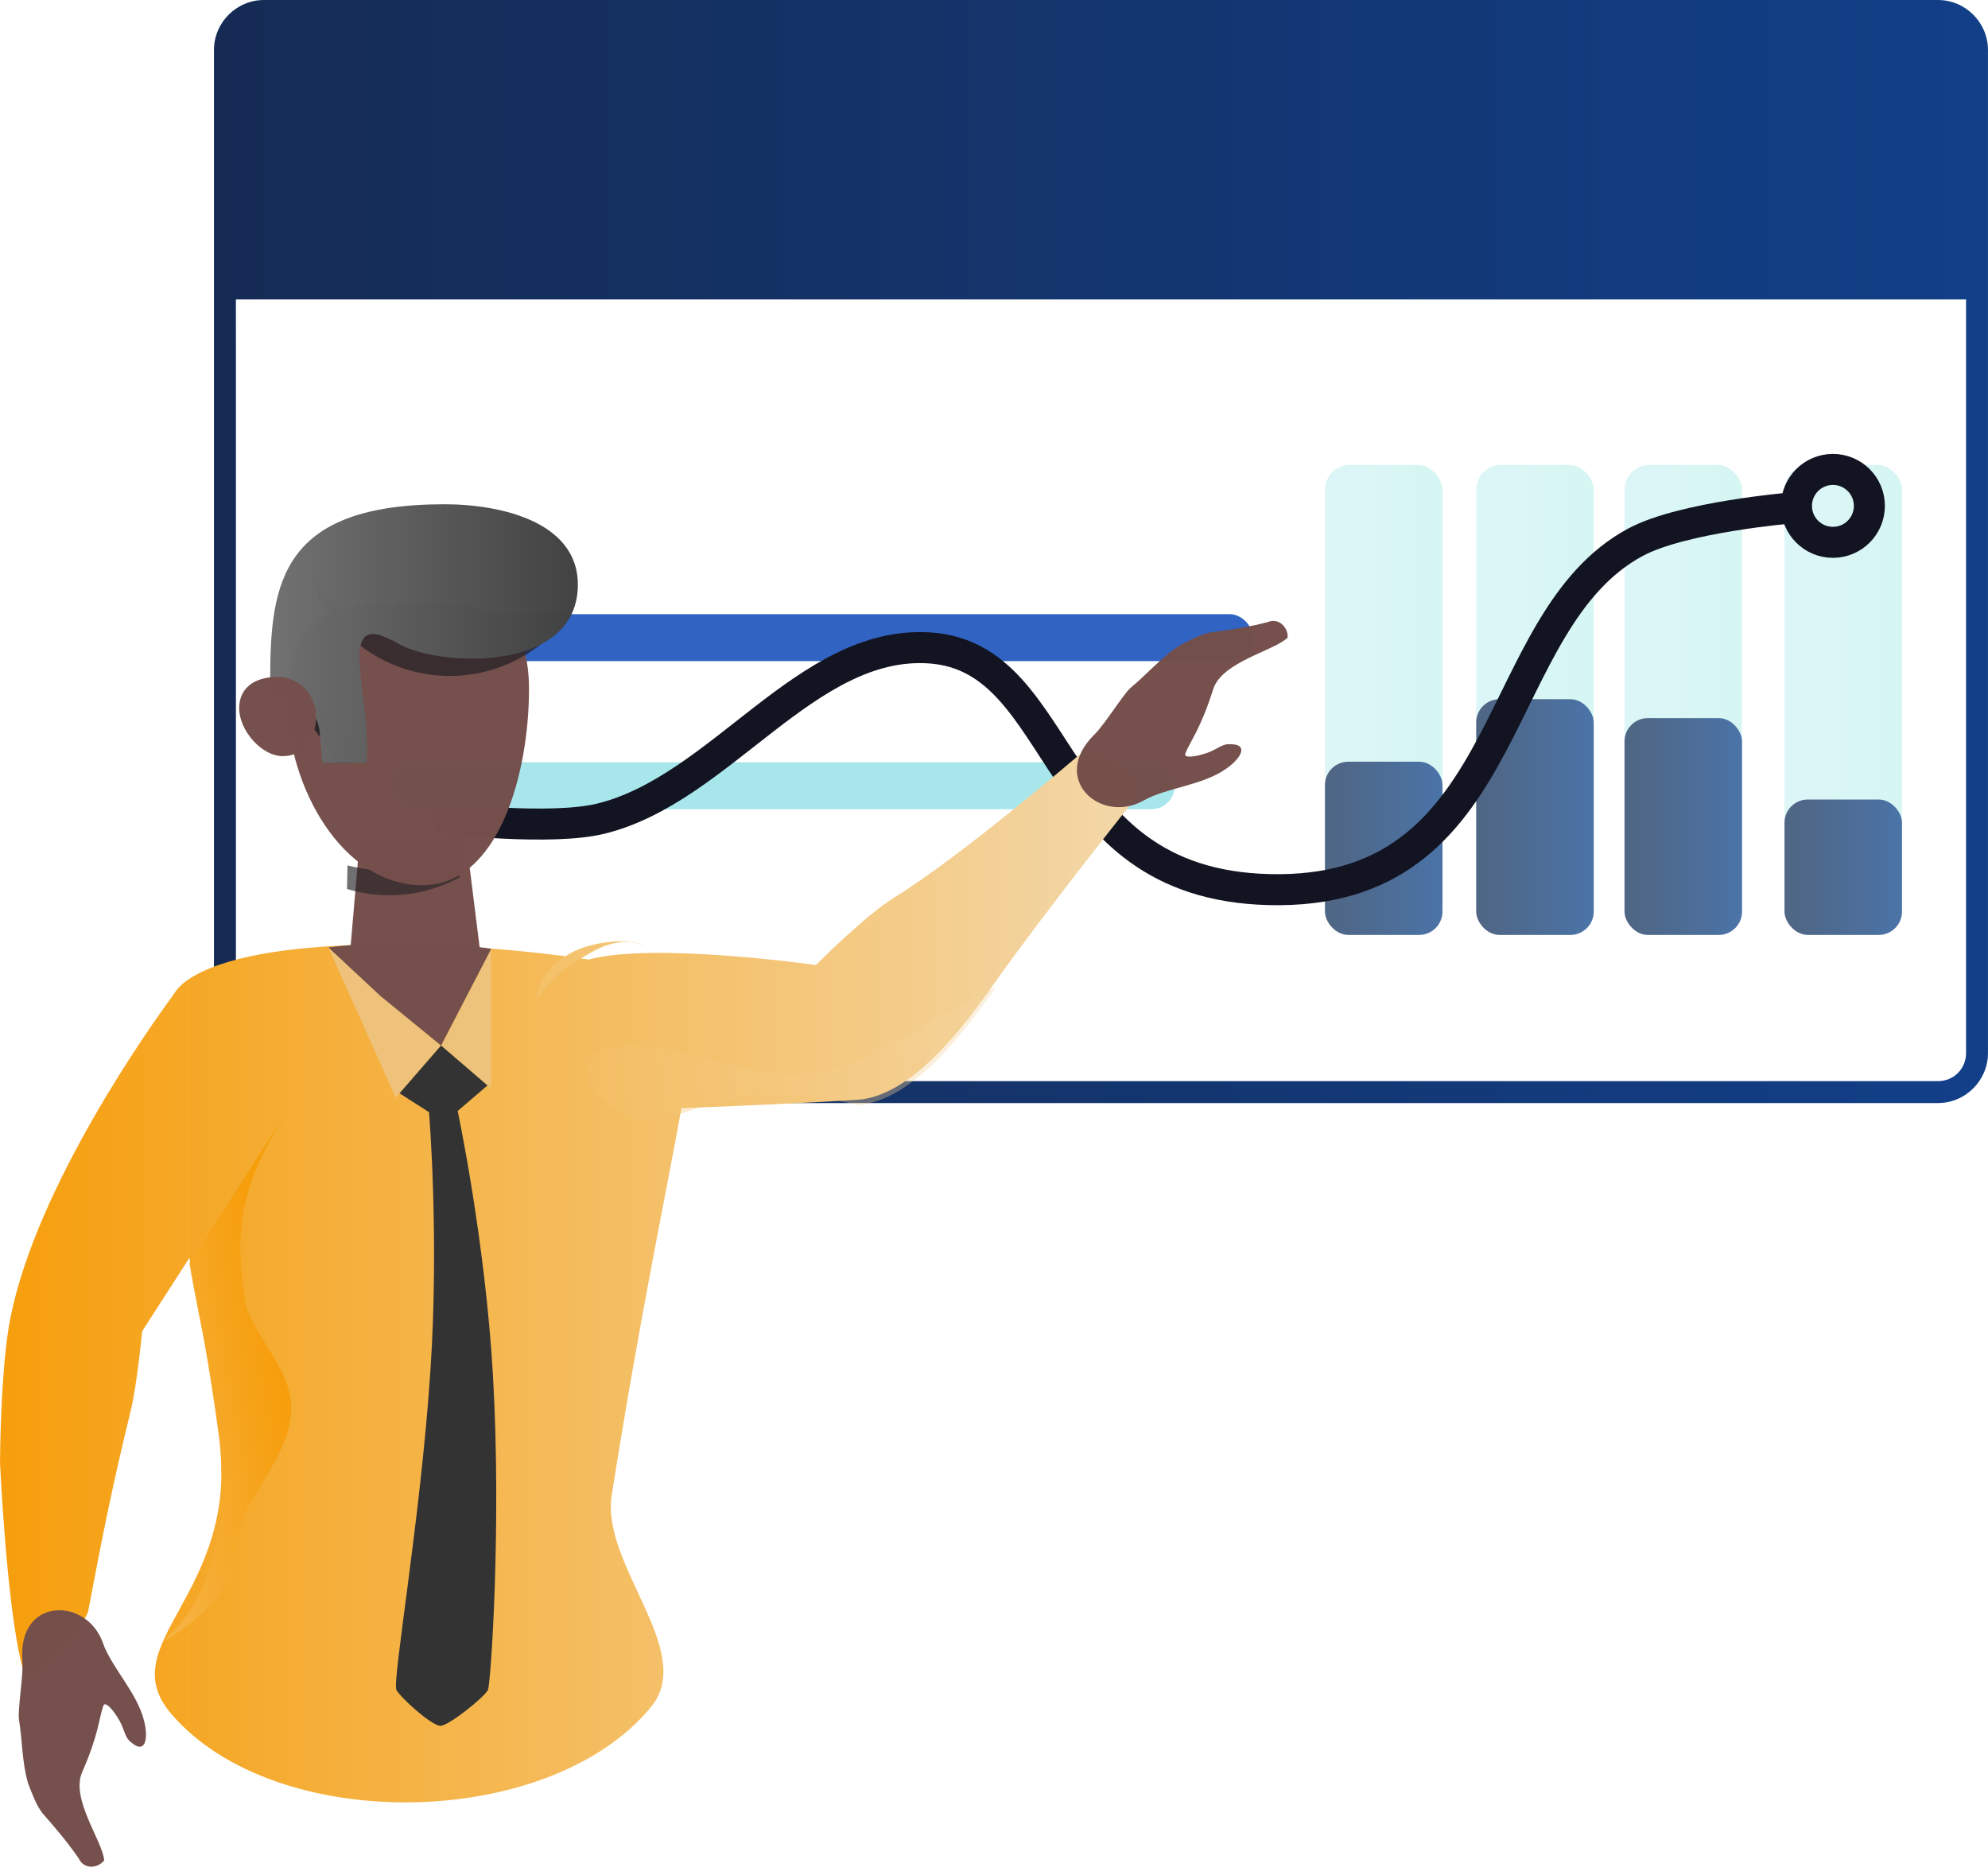 <?xml version="1.0" encoding="UTF-8" standalone="no"?>
<!-- Created with Inkscape (http://www.inkscape.org/) -->

<svg
   xmlns:dc="http://purl.org/dc/elements/1.1/"
   xmlns:cc="http://creativecommons.org/ns#"
   xmlns:rdf="http://www.w3.org/1999/02/22-rdf-syntax-ns#"
   xmlns:svg="http://www.w3.org/2000/svg"
   xmlns="http://www.w3.org/2000/svg"
   xmlns:xlink="http://www.w3.org/1999/xlink"
   xmlns:sodipodi="http://sodipodi.sourceforge.net/DTD/sodipodi-0.dtd"
   xmlns:inkscape="http://www.inkscape.org/namespaces/inkscape"
   width="66.146mm"
   height="62.114mm"
   viewBox="0 0 66.146 62.114"
   version="1.1"
   id="svg5407"
   inkscape:version="0.92.4 5da689c313, 2019-01-14"
   sodipodi:docname="homem.svg">
  <defs
     id="defs5401">
    <linearGradient
       inkscape:collect="always"
       id="linearGradient1703">
      <stop
         style="stop-color:#f69e0c;stop-opacity:1"
         offset="0"
         id="stop1699" />
      <stop
         style="stop-color:#f3d8aa;stop-opacity:1"
         offset="1"
         id="stop1701" />
    </linearGradient>
    <linearGradient
       inkscape:collect="always"
       id="linearGradient2338">
      <stop
         style="stop-color:#707070;stop-opacity:1;"
         offset="0"
         id="stop2334" />
      <stop
         style="stop-color:#404040;stop-opacity:1"
         offset="1"
         id="stop2336" />
    </linearGradient>
    <linearGradient
       inkscape:collect="always"
       id="linearGradient2322">
      <stop
         style="stop-color:#152b54;stop-opacity:1;"
         offset="0"
         id="stop2318" />
      <stop
         style="stop-color:#123f88;stop-opacity:1"
         offset="1"
         id="stop2320" />
    </linearGradient>
    <linearGradient
       inkscape:collect="always"
       xlink:href="#linearGradient2117"
       id="linearGradient2845"
       gradientUnits="userSpaceOnUse"
       gradientTransform="matrix(0.217,0,0,0.331,162.955,24.697)"
       x1="154.306"
       y1="98.124"
       x2="172.35"
       y2="98.124" />
    <linearGradient
       inkscape:collect="always"
       id="linearGradient2117">
      <stop
         style="stop-color:#4ccfd8;stop-opacity:1;"
         offset="0"
         id="stop2113" />
      <stop
         style="stop-color:#27cfbe;stop-opacity:1"
         offset="1"
         id="stop2115" />
    </linearGradient>
    <linearGradient
       inkscape:collect="always"
       xlink:href="#linearGradient2117"
       id="linearGradient2837"
       gradientUnits="userSpaceOnUse"
       gradientTransform="matrix(0.217,0,0,0.331,157.632,24.697)"
       x1="154.306"
       y1="98.124"
       x2="172.35"
       y2="98.124" />
    <linearGradient
       inkscape:collect="always"
       xlink:href="#linearGradient2117"
       id="linearGradient2829"
       gradientUnits="userSpaceOnUse"
       gradientTransform="matrix(0.217,0,0,0.331,152.697,24.697)"
       x1="154.306"
       y1="98.124"
       x2="172.35"
       y2="98.124" />
    <linearGradient
       inkscape:collect="always"
       xlink:href="#linearGradient2117"
       id="linearGradient2768"
       gradientUnits="userSpaceOnUse"
       gradientTransform="matrix(0.217,0,0,0.331,147.665,24.697)"
       x1="154.306"
       y1="98.124"
       x2="172.35"
       y2="98.124" />
    <linearGradient
       inkscape:collect="always"
       xlink:href="#linearGradient2322"
       id="linearGradient2770"
       gradientUnits="userSpaceOnUse"
       gradientTransform="matrix(0.217,0,0,0.359,147.665,21.212)"
       x1="154.306"
       y1="106.057"
       x2="172.35"
       y2="106.057" />
    <linearGradient
       inkscape:collect="always"
       xlink:href="#linearGradient2322"
       id="linearGradient2831"
       gradientUnits="userSpaceOnUse"
       gradientTransform="matrix(0.217,0,0,0.359,152.697,21.212)"
       x1="154.306"
       y1="106.057"
       x2="172.35"
       y2="106.057" />
    <filter
       inkscape:collect="always"
       style="color-interpolation-filters:sRGB"
       id="filter1711"
       x="-0.156"
       width="1.312"
       y="-0.486"
       height="1.971">
      <feGaussianBlur
         inkscape:collect="always"
         stdDeviation="1.87"
         id="feGaussianBlur1713" />
    </filter>
    <filter
       inkscape:collect="always"
       style="color-interpolation-filters:sRGB"
       id="filter1578"
       x="-0.102"
       width="1.204"
       y="-0.268"
       height="1.536">
      <feGaussianBlur
         inkscape:collect="always"
         stdDeviation="0.749"
         id="feGaussianBlur1580" />
    </filter>
    <filter
       inkscape:collect="always"
       style="color-interpolation-filters:sRGB"
       id="filter1897"
       x="-0.529"
       width="2.059"
       y="-0.345"
       height="1.69">
      <feGaussianBlur
         inkscape:collect="always"
         stdDeviation="2.974"
         id="feGaussianBlur1899" />
    </filter>
    <linearGradient
       inkscape:collect="always"
       xlink:href="#linearGradient1703"
       id="linearGradient1914"
       gradientUnits="userSpaceOnUse"
       gradientTransform="matrix(0.265,0,0,0.265,-220.45,302.116)"
       x1="881.558"
       y1="462.816"
       x2="779.112"
       y2="481.637" />
    <filter
       inkscape:collect="always"
       style="color-interpolation-filters:sRGB"
       id="filter1964"
       x="-0.032"
       width="1.064"
       y="-0.007"
       height="1.015">
      <feGaussianBlur
         inkscape:collect="always"
         stdDeviation="0.111"
         id="feGaussianBlur1966" />
    </filter>
    <linearGradient
       inkscape:collect="always"
       xlink:href="#linearGradient1703"
       id="linearGradient1971"
       gradientUnits="userSpaceOnUse"
       gradientTransform="matrix(3.673,-0.89,0.89,3.673,-901.311,1362.708)"
       x1="207.486"
       y1="114.559"
       x2="286.291"
       y2="114.559"
       spreadMethod="pad" />
    <filter
       inkscape:collect="always"
       style="color-interpolation-filters:sRGB"
       id="filter2273"
       x="-0.033"
       width="1.066"
       y="-0.062"
       height="1.124">
      <feGaussianBlur
         inkscape:collect="always"
         stdDeviation="0.387"
         id="feGaussianBlur2275" />
    </filter>
    <linearGradient
       inkscape:collect="always"
       xlink:href="#linearGradient1703"
       id="linearGradient1971-0"
       gradientUnits="userSpaceOnUse"
       gradientTransform="rotate(-13.614,1391.027,1179.184)"
       x1="207.486"
       y1="114.559"
       x2="286.291"
       y2="114.559"
       spreadMethod="pad" />
    <filter
       inkscape:collect="always"
       style="color-interpolation-filters:sRGB"
       id="filter2309"
       x="-0.04"
       width="1.079"
       y="-0.122"
       height="1.245">
      <feGaussianBlur
         inkscape:collect="always"
         stdDeviation="0.457"
         id="feGaussianBlur2311" />
    </filter>
    <linearGradient
       inkscape:collect="always"
       xlink:href="#linearGradient2322"
       id="linearGradient2839"
       gradientUnits="userSpaceOnUse"
       gradientTransform="matrix(0.217,0,0,0.359,157.632,21.212)"
       x1="154.306"
       y1="106.057"
       x2="172.35"
       y2="106.057" />
    <linearGradient
       inkscape:collect="always"
       xlink:href="#linearGradient2322"
       id="linearGradient2847"
       gradientUnits="userSpaceOnUse"
       gradientTransform="matrix(0.217,0,0,0.359,162.955,21.212)"
       x1="154.306"
       y1="106.057"
       x2="172.35"
       y2="106.057" />
    <linearGradient
       inkscape:collect="always"
       xlink:href="#linearGradient2322"
       id="linearGradient2324"
       x1="144.135"
       y1="52.218"
       x2="203.162"
       y2="52.218"
       gradientUnits="userSpaceOnUse" />
    <linearGradient
       inkscape:collect="always"
       xlink:href="#linearGradient2338"
       id="linearGradient2340"
       x1="146.006"
       y1="54.946"
       x2="156.242"
       y2="54.946"
       gradientUnits="userSpaceOnUse" />
    <linearGradient
       inkscape:collect="always"
       xlink:href="#linearGradient1703"
       id="linearGradient1705"
       x1="137.016"
       y1="76.403"
       x2="174.887"
       y2="76.403"
       gradientUnits="userSpaceOnUse" />
  </defs>
  <sodipodi:namedview
     id="base"
     pagecolor="#ffffff"
     bordercolor="#666666"
     borderopacity="1.0"
     inkscape:pageopacity="0.0"
     inkscape:pageshadow="2"
     inkscape:zoom="1.979899"
     inkscape:cx="-38.719386"
     inkscape:cy="101.36488"
     inkscape:document-units="mm"
     inkscape:current-layer="layer1"
     showgrid="false"
     inkscape:window-width="1366"
     inkscape:window-height="686"
     inkscape:window-x="0"
     inkscape:window-y="0"
     inkscape:window-maximized="1" />
  <g
     inkscape:label="Camada 1"
     inkscape:groupmode="layer"
     id="layer1"
     transform="translate(-137.016,-33.866)">
    <rect
       ry="0.823"
       rx="0.823"
       y="49.336"
       x="196.391"
       height="15.639"
       width="3.91"
       id="rect2841"
       style="opacity:0.191;fill:url(#linearGradient2845);fill-opacity:1;fill-rule:evenodd;stroke:none;stroke-width:0.397;stroke-linecap:butt;stroke-linejoin:round;stroke-miterlimit:4;stroke-dasharray:none;stroke-dashoffset:0;stroke-opacity:1;paint-order:stroke fill markers" />
    <rect
       style="opacity:0.191;fill:url(#linearGradient2837);fill-opacity:1;fill-rule:evenodd;stroke:none;stroke-width:0.397;stroke-linecap:butt;stroke-linejoin:round;stroke-miterlimit:4;stroke-dasharray:none;stroke-dashoffset:0;stroke-opacity:1;paint-order:stroke fill markers"
       id="rect2833"
       width="3.91"
       height="15.639"
       x="191.068"
       y="49.336"
       rx="0.823"
       ry="0.823" />
    <rect
       ry="0.823"
       rx="0.823"
       y="49.336"
       x="186.133"
       height="15.639"
       width="3.91"
       id="rect2821"
       style="opacity:0.191;fill:url(#linearGradient2829);fill-opacity:1;fill-rule:evenodd;stroke:none;stroke-width:0.397;stroke-linecap:butt;stroke-linejoin:round;stroke-miterlimit:4;stroke-dasharray:none;stroke-dashoffset:0;stroke-opacity:1;paint-order:stroke fill markers" />
    <rect
       style="opacity:0.191;fill:url(#linearGradient2768);fill-opacity:1;fill-rule:evenodd;stroke:none;stroke-width:0.397;stroke-linecap:butt;stroke-linejoin:round;stroke-miterlimit:4;stroke-dasharray:none;stroke-dashoffset:0;stroke-opacity:1;paint-order:stroke fill markers"
       id="rect2740"
       width="3.91"
       height="15.639"
       x="181.101"
       y="49.336"
       rx="0.823"
       ry="0.823" />
    <rect
       ry="0.774"
       rx="0.774"
       y="59.212"
       x="181.101"
       height="5.763"
       width="3.91"
       id="rect2742"
       style="opacity:0.711;fill:url(#linearGradient2770);fill-opacity:1.0;fill-rule:evenodd;stroke:none;stroke-width:0.413;stroke-linecap:butt;stroke-linejoin:round;stroke-miterlimit:4;stroke-dasharray:none;stroke-dashoffset:0;stroke-opacity:1;paint-order:stroke fill markers" />
    <rect
       style="opacity:0.711;fill:url(#linearGradient2831);fill-opacity:1.0;fill-rule:evenodd;stroke:none;stroke-width:0.413;stroke-linecap:butt;stroke-linejoin:round;stroke-miterlimit:4;stroke-dasharray:none;stroke-dashoffset:0;stroke-opacity:1;paint-order:stroke fill markers"
       id="rect2823"
       width="3.91"
       height="7.844"
       x="186.133"
       y="57.132"
       rx="0.774"
       ry="0.774" />
    <path
       inkscape:connector-curvature="0"
       id="path2333"
       d="m 145.8,33.866 c -0.916,0 -1.665,0.749 -1.665,1.665 v 10.746 22.628 c 0,0.916 0.749,1.665 1.665,1.665 h 55.696 c 0.916,0 1.665,-0.749 1.665,-1.665 V 46.277 35.531 c 0,-0.916 -0.749,-1.665 -1.665,-1.665 z m -0.935,9.96 h 57.567 v 2.452 22.628 c 0,0.524 -0.411,0.935 -0.935,0.935 h -55.696 c -0.525,0 -0.935,-0.411 -0.935,-0.935 V 46.277 Z"
       style="color:#000000;font-style:normal;font-variant:normal;font-weight:normal;font-stretch:normal;font-size:medium;line-height:normal;font-family:sans-serif;font-variant-ligatures:normal;font-variant-position:normal;font-variant-caps:normal;font-variant-numeric:normal;font-variant-alternates:normal;font-feature-settings:normal;text-indent:0;text-align:start;text-decoration:none;text-decoration-line:none;text-decoration-style:solid;text-decoration-color:#000000;letter-spacing:normal;word-spacing:normal;text-transform:none;writing-mode:lr-tb;direction:ltr;text-orientation:mixed;dominant-baseline:auto;baseline-shift:baseline;text-anchor:start;white-space:normal;shape-padding:0;clip-rule:nonzero;display:inline;overflow:visible;visibility:visible;opacity:1;isolation:auto;mix-blend-mode:normal;color-interpolation:sRGB;color-interpolation-filters:linearRGB;solid-color:#000000;solid-opacity:1;vector-effect:none;fill:url(#linearGradient2324);fill-opacity:1;fill-rule:evenodd;stroke:none;stroke-width:0.73;stroke-linecap:butt;stroke-linejoin:round;stroke-miterlimit:4;stroke-dasharray:none;stroke-dashoffset:0;stroke-opacity:1;paint-order:stroke fill markers;color-rendering:auto;image-rendering:auto;shape-rendering:auto;text-rendering:auto;enable-background:accumulate" />
    <rect
       style="opacity:1;fill:#3063c2;fill-opacity:1;fill-rule:evenodd;stroke:none;stroke-width:0.006;stroke-linecap:butt;stroke-linejoin:round;stroke-miterlimit:4;stroke-dasharray:none;stroke-dashoffset:0;stroke-opacity:1;paint-order:stroke fill markers"
       id="rect2710"
       width="28.672"
       height="1.564"
       x="150.038"
       y="54.302"
       rx="0.782"
       ry="0.782" />
    <rect
       ry="0.782"
       rx="0.782"
       y="59.229"
       x="150.038"
       height="1.564"
       width="26.066"
       id="rect2720"
       style="opacity:1;fill:#a7e7ec;fill-opacity:1;fill-rule:evenodd;stroke:none;stroke-width:0.005;stroke-linecap:butt;stroke-linejoin:round;stroke-miterlimit:4;stroke-dasharray:none;stroke-dashoffset:0;stroke-opacity:1;paint-order:stroke fill markers" />
    <path
       style="fill:none;stroke:#121422;stroke-width:1.032;stroke-linecap:round;stroke-linejoin:miter;stroke-miterlimit:4;stroke-dasharray:none;stroke-opacity:1"
       d="m 151.899,61.107 c 0,0 3.454,0.405 5.108,0 3.986,-0.975 6.824,-5.935 10.919,-5.683 4.72,0.291 3.803,8.109 11.685,8.046 7.883,-0.064 6.966,-8.939 11.813,-11.557 1.572,-0.849 5.236,-1.149 5.236,-1.149"
       id="path2854"
       inkscape:connector-curvature="0"
       sodipodi:nodetypes="caazac" />
    <circle
       style="opacity:1;fill:none;fill-opacity:0.945;fill-rule:evenodd;stroke:#121422;stroke-width:1.032;stroke-linecap:round;stroke-linejoin:round;stroke-miterlimit:4;stroke-dasharray:none;stroke-dashoffset:0;stroke-opacity:1;paint-order:stroke fill markers"
       id="path2864"
       cx="198.002"
       cy="50.699"
       r="1.213" />
    <path
       inkscape:connector-curvature="0"
       style="opacity:1;fill:url(#linearGradient1705);fill-opacity:1;fill-rule:evenodd;stroke:none;stroke-width:0.17;stroke-linecap:round;stroke-linejoin:round;stroke-miterlimit:4;stroke-dasharray:none;stroke-opacity:1;paint-order:stroke fill markers"
       d="m 173.102,58.965 c -0.122,-0.001 -0.214,0.025 -0.254,0.084 0,0 -3.846,3.303 -6.052,4.665 -1.019,0.629 -2.63,2.263 -2.63,2.263 0,0 -5.417,-0.77 -7.563,-0.182 -4.3,-0.654 -11.07,-0.887 -13.349,0.682 -0.204,0.14 -0.368,0.318 -0.499,0.531 -0.731,0.996 -4.507,6.294 -5.391,10.701 -0.338,1.687 -0.347,4.836 -0.347,4.836 0,0 0.219,4.833 0.745,6.796 0.301,1.124 2.11,-1.441 2.194,-1.892 0.462,-2.458 0.825,-4.261 1.405,-6.621 0.214,-0.871 0.385,-2.665 0.385,-2.665 l 1.571,-2.441 c 0.331,1.775 0.689,3.758 0.988,5.962 0.711,5.239 -3.616,6.839 -1.593,9.207 3.457,4.047 12.595,3.888 15.968,-0.23 1.513,-1.848 -1.678,-4.715 -1.31,-7.044 0.978,-6.186 1.853,-10.242 2.319,-12.877 2.018,-0.078 4.213,-0.175 5.843,-0.277 1.82,-0.115 3.537,-2.416 4.589,-3.906 1.636,-2.317 4.643,-6.088 4.643,-6.088 0.57,-0.688 -1.002,-1.496 -1.663,-1.504 z"
       id="path1755" />
    <path
       style="opacity:1;fill:#eec27a;fill-opacity:1;fill-rule:evenodd;stroke:none;stroke-width:0.006;stroke-linecap:butt;stroke-linejoin:round;stroke-miterlimit:4;stroke-dasharray:none;stroke-dashoffset:0;stroke-opacity:1;paint-order:stroke fill markers"
       inkscape:transform-center-x="-0.7287949"
       inkscape:transform-center-y="-0.69902036"
       d="m 151.691,68.656 -1.508,1.735 -2.241,-4.999 1.754,1.611 z"
       id="path1775"
       inkscape:connector-curvature="0"
       sodipodi:nodetypes="ccccc" />
    <path
       style="opacity:0.99;fill:#744f4b;fill-opacity:1;fill-rule:evenodd;stroke:none;stroke-width:0.213;stroke-linecap:round;stroke-linejoin:round;stroke-miterlimit:4;stroke-dasharray:none;stroke-opacity:1"
       d="m 152.515,61.706 -3.53,0.11 -0.36,4.202 1.072,0.984 0.183,0.147 2.444,0.211 0.728,-1.35 z"
       id="rect919-8"
       inkscape:connector-curvature="0" />
    <path
       sodipodi:nodetypes="ccccc"
       inkscape:connector-curvature="0"
       id="path1782"
       d="m 151.691,68.656 1.671,1.438 -10e-4,-4.657 -1.67,3.22 z"
       inkscape:transform-center-y="-0.96241036"
       inkscape:transform-center-x="1.7385434"
       style="opacity:1;fill:#edc27a;fill-opacity:1;fill-rule:evenodd;stroke:none;stroke-width:0.006;stroke-linecap:butt;stroke-linejoin:round;stroke-miterlimit:4;stroke-dasharray:none;stroke-dashoffset:0;stroke-opacity:1;paint-order:stroke fill markers" />
    <path
       style="opacity:0.99;fill:#744f4b;fill-opacity:1;fill-rule:evenodd;stroke:none;stroke-width:0.176;stroke-linecap:round;stroke-linejoin:round;stroke-miterlimit:4;stroke-dasharray:none;stroke-opacity:1;paint-order:stroke fill markers"
       d="m 150.446,65.242 c -0.846,-0.005 -1.69,0.044 -2.503,0.15 l 1.729,1.613 2.019,1.651 1.67,-3.22 c -0.945,-0.141 -1.92,-0.189 -2.915,-0.194 z"
       id="path1805"
       inkscape:connector-curvature="0"
       sodipodi:nodetypes="cccccc" />
    <path
       style="opacity:1;fill:#252227;fill-opacity:0.65;fill-rule:evenodd;stroke:none;stroke-width:0.05;stroke-linecap:butt;stroke-linejoin:round;stroke-miterlimit:4;stroke-dasharray:none;stroke-dashoffset:0;stroke-opacity:1;paint-order:stroke fill markers;filter:url(#filter1711)"
       d="m -120.586,1314.309 -0.584,6.002 a 37.5,37.5 0 0 0 28.879,-0.764 l -0.576,-4.699 a 45.75,45.75 0 0 1 -27.719,-0.539 z"
       transform="matrix(0.13,-0.01,0.01,0.13,151.111,-109.405)"
       id="path1582"
       inkscape:connector-curvature="0" />
    <path
       style="opacity:0.99;fill:#744f4b;fill-opacity:1;fill-rule:evenodd;stroke:none;stroke-width:0.16;stroke-linecap:round;stroke-linejoin:round;stroke-miterlimit:4;stroke-dasharray:none;stroke-opacity:1"
       inkscape:transform-center-x="66.434458"
       inkscape:transform-center-y="-15.995176"
       d="m 154.617,56.812 c 0,2.741 -0.987,6.51 -3.55,6.51 -2.677,0 -4.485,-3.324 -4.485,-6.065 0,-2.741 1.377,-3.346 3.941,-3.346 2.563,0 4.095,0.161 4.095,2.902 z"
       id="path887-2-4"
       inkscape:connector-curvature="0"
       sodipodi:nodetypes="sssss" />
    <path
       style="opacity:1;fill:#252227;fill-opacity:0.732;fill-rule:evenodd;stroke:none;stroke-width:0.013;stroke-linecap:butt;stroke-linejoin:round;stroke-miterlimit:4;stroke-dasharray:none;stroke-dashoffset:0;stroke-opacity:1;paint-order:stroke fill markers;filter:url(#filter1578)"
       d="m 17.747,368.149 a 9.922,9.922 0 0 0 13.825,-2.402 9.922,9.922 0 0 0 0.172,-0.264 12.105,12.105 0 0 1 -14.772,0.664 12.105,12.105 0 0 1 -2.89,-2.899 9.922,9.922 0 0 0 3.665,4.901 z"
       id="path1377"
       inkscape:connector-curvature="0"
       transform="matrix(0.493,0,0,0.493,140.418,-126.031)" />
    <path
       style="opacity:1;fill:#252227;fill-opacity:0.886;fill-rule:evenodd;stroke:none;stroke-width:0.05;stroke-linecap:butt;stroke-linejoin:round;stroke-miterlimit:4;stroke-dasharray:none;stroke-dashoffset:0;stroke-opacity:1;paint-order:stroke fill markers;filter:url(#filter1897)"
       d="m -136,1271.797 v 8.303 a 45.75,45.75 0 0 1 8.902,12.4 h 4.58 a 37.5,37.5 0 0 0 -1.623,-5.129 A 37.5,37.5 0 0 0 -136,1271.797 Z"
       transform="matrix(0.13,0,0,0.13,164.7,-108.778)"
       id="path1430"
       inkscape:connector-curvature="0" />
    <path
       style="opacity:0.99;fill:url(#linearGradient2340);fill-opacity:1;fill-rule:evenodd;stroke:none;stroke-width:0.204;stroke-linecap:round;stroke-linejoin:round;stroke-miterlimit:4;stroke-dasharray:none;stroke-opacity:1"
       d="m 151.808,50.645 c -5.409,0 -5.802,2.588 -5.802,5.802 0,0.21 0.013,0.418 0.035,0.622 0.109,-0.018 0.223,-0.028 0.342,-0.028 0.7,0 1.268,0.58 1.278,1.3 l 0.08,0.907 h 1.475 c 0.188,-2.332 -1.17,-5.277 1.074,-3.956 1.239,0.729 5.738,1.001 5.945,-1.773 0.169,-2.269 -2.536,-2.874 -4.427,-2.874 z"
       id="rect1291-1-7"
       inkscape:connector-curvature="0"
       sodipodi:nodetypes="cscsccccssc" />
    <path
       style="opacity:0.99;fill:#744f4b;fill-opacity:1;fill-rule:evenodd;stroke:none;stroke-width:0.167;stroke-linecap:round;stroke-linejoin:round;stroke-miterlimit:4;stroke-dasharray:none;stroke-opacity:1;paint-order:stroke fill markers"
       d="m 147.531,57.708 c 0,0.728 -0.402,1.319 -1.108,1.319 -0.706,0 -1.449,-0.863 -1.449,-1.591 0,-0.728 0.573,-1.046 1.279,-1.046 0.706,0 1.279,0.59 1.279,1.319 z"
       id="path1363-0-5"
       inkscape:connector-curvature="0"
       sodipodi:nodetypes="ccccc" />
    <path
       style="opacity:1;fill:#333333;fill-opacity:0.991;fill-rule:evenodd;stroke:none;stroke-width:0.007;stroke-linecap:butt;stroke-linejoin:round;stroke-miterlimit:4;stroke-dasharray:none;stroke-dashoffset:0;stroke-opacity:1;paint-order:stroke fill markers"
       d="m 151.691,68.656 -1.381,1.59 0.981,0.628 c 0,0 0.341,4.126 0.049,8.557 -0.33,5.007 -1.289,10.402 -1.132,10.674 0.153,0.266 1.168,1.187 1.462,1.187 0.273,0 1.425,-0.92 1.579,-1.187 0.095,-0.165 0.458,-5.475 0.169,-10.478 -0.262,-4.521 -1.174,-8.793 -1.174,-8.793 l 0.992,-0.85 z"
       id="rect1814"
       inkscape:connector-curvature="0"
       sodipodi:nodetypes="cccsssssccc" />
    <path
       style="opacity:0.99;fill:#744f4b;fill-opacity:1;fill-rule:evenodd;stroke:none;stroke-width:0.091;stroke-linecap:round;stroke-linejoin:round;stroke-miterlimit:4;stroke-dasharray:none;stroke-opacity:1"
       d="m 137.95,93.203 c -0.206,-0.695 -0.187,-1.431 -0.306,-2.143 -0.034,-0.36 0.155,-1.481 0.118,-1.938 -0.168,-2.122 2.14,-2.128 2.679,-0.583 0.28,0.803 1.144,1.656 1.37,2.594 0.142,0.547 0.066,1.188 -0.494,0.654 -0.144,-0.137 -0.169,-0.389 -0.325,-0.665 -0.193,-0.341 -0.479,-0.678 -0.539,-0.493 -0.143,0.397 -0.148,0.941 -0.705,2.21 -0.389,0.886 0.686,2.294 0.735,2.93 -0.219,0.284 -0.685,0.297 -0.843,-0.057 -0.368,-0.538 -0.79,-1.034 -1.22,-1.522 -0.218,-0.295 -0.337,-0.648 -0.471,-0.986 z"
       id="path1652-2"
       inkscape:connector-curvature="0"
       sodipodi:nodetypes="ccsscsscscccc" />
    <path
       sodipodi:nodetypes="ccsscsscscccc"
       inkscape:connector-curvature="0"
       id="path1619-9"
       d="m 176.264,55.348 c -0.612,0.388 -1.082,0.955 -1.64,1.413 -0.262,0.249 -0.858,1.217 -1.186,1.538 -1.522,1.488 0.212,3.011 1.635,2.201 0.74,-0.421 1.95,-0.495 2.738,-1.053 0.467,-0.319 0.831,-0.851 0.058,-0.818 -0.199,0.009 -0.383,0.182 -0.682,0.287 -0.369,0.13 -0.807,0.195 -0.73,0.017 0.154,-0.393 0.507,-0.806 0.923,-2.128 0.29,-0.923 2.025,-1.276 2.48,-1.723 0.022,-0.358 -0.321,-0.674 -0.672,-0.512 -0.631,0.163 -1.275,0.259 -1.92,0.344 -0.358,0.079 -0.68,0.266 -1.003,0.433 z"
       style="opacity:0.99;fill:#744f4b;fill-opacity:1;fill-rule:evenodd;stroke:none;stroke-width:0.091;stroke-linecap:round;stroke-linejoin:round;stroke-miterlimit:4;stroke-dasharray:none;stroke-opacity:1" />
    <path
       sodipodi:nodetypes="ccscaacc"
       inkscape:connector-curvature="0"
       id="path1912"
       d="m 12.608,399.14 -6.722,10.445 c 0.673,4.191 2.105,9.489 2.168,14.338 0.118,9.115 -4.21,10.965 -3.735,11.106 6.141,-3.929 3.868,-5.755 5.47,-8.822 1.156,-2.215 2.981,-4.383 2.97,-6.882 -0.011,-2.572 -2.501,-4.75 -3.119,-7.058 -0.612,-4.548 -0.66,-7.488 2.969,-13.128 z"
       style="opacity:0.99;fill:url(#linearGradient1914);fill-opacity:1.0;fill-rule:evenodd;stroke:none;stroke-width:0.346;stroke-linecap:round;stroke-linejoin:round;stroke-miterlimit:4;stroke-dasharray:none;stroke-opacity:1;paint-order:stroke fill markers;filter:url(#filter1964)"
       transform="matrix(0.493,0,0,0.493,140.418,-126.031)" />
    <path
       style="opacity:0.99;fill:url(#linearGradient1971);fill-opacity:1.0;fill-rule:evenodd;stroke:none;stroke-width:1.512;stroke-linecap:round;stroke-linejoin:round;stroke-miterlimit:4;stroke-dasharray:3.025, 1.512;stroke-dashoffset:0;stroke-opacity:1;paint-order:stroke fill markers;filter:url(#filter2273)"
       d="m 118.619,1474.717 c -3.218,1.934 -4.48,3.508 -5.941,5.881 -0.97,1.575 -1.709,5.279 -1.709,5.279 5.776,-6.913 6.731,-7.745 13.613,-11.816 9.328,-5.518 14.44,-1.748 14.44,-1.748 -3.589,-2.723 -15.307,-1.265 -20.403,2.404 z"
       transform="matrix(0.13,0,0,0.13,140.418,-126.031)"
       id="path1969"
       inkscape:connector-curvature="0"
       sodipodi:nodetypes="cacscc" />
    <path
       style="opacity:0.603;fill:url(#linearGradient1971-0);fill-opacity:1.0;fill-rule:evenodd;stroke:none;stroke-width:0.4;stroke-linecap:round;stroke-linejoin:round;stroke-miterlimit:4;stroke-dasharray:0.8, 0.4;stroke-dashoffset:0;stroke-opacity:1;paint-order:stroke fill markers;filter:url(#filter2309)"
       d="m 51.633,395.627 c -6.313,3.38 -11.774,-1.509 -17.228,-0.622 -1.599,0.26 -2.486,1.776 -0.835,3.349 4.696,4.474 5.895,-2.196 17.417,0.555 3.695,-0.233 7.18,-4.905 9.317,-7.929 0.15,-0.213 -5.779,3.1 -8.67,4.647 z"
       id="path1969-1"
       inkscape:connector-curvature="0"
       sodipodi:nodetypes="sssccs"
       transform="matrix(0.493,0,0,0.493,140.418,-126.031)" />
    <rect
       ry="0.774"
       rx="0.774"
       y="57.761"
       x="191.068"
       height="7.215"
       width="3.91"
       id="rect2835"
       style="opacity:0.711;fill:url(#linearGradient2839);fill-opacity:1.0;fill-rule:evenodd;stroke:none;stroke-width:0.413;stroke-linecap:butt;stroke-linejoin:round;stroke-miterlimit:4;stroke-dasharray:none;stroke-dashoffset:0;stroke-opacity:1;paint-order:stroke fill markers" />
    <rect
       style="opacity:0.711;fill:url(#linearGradient2847);fill-opacity:1.0;fill-rule:evenodd;stroke:none;stroke-width:0.413;stroke-linecap:butt;stroke-linejoin:round;stroke-miterlimit:4;stroke-dasharray:none;stroke-dashoffset:0;stroke-opacity:1;paint-order:stroke fill markers"
       id="rect2843"
       width="3.91"
       height="4.505"
       x="196.391"
       y="60.47"
       rx="0.774"
       ry="0.774" />
  </g>
</svg>
